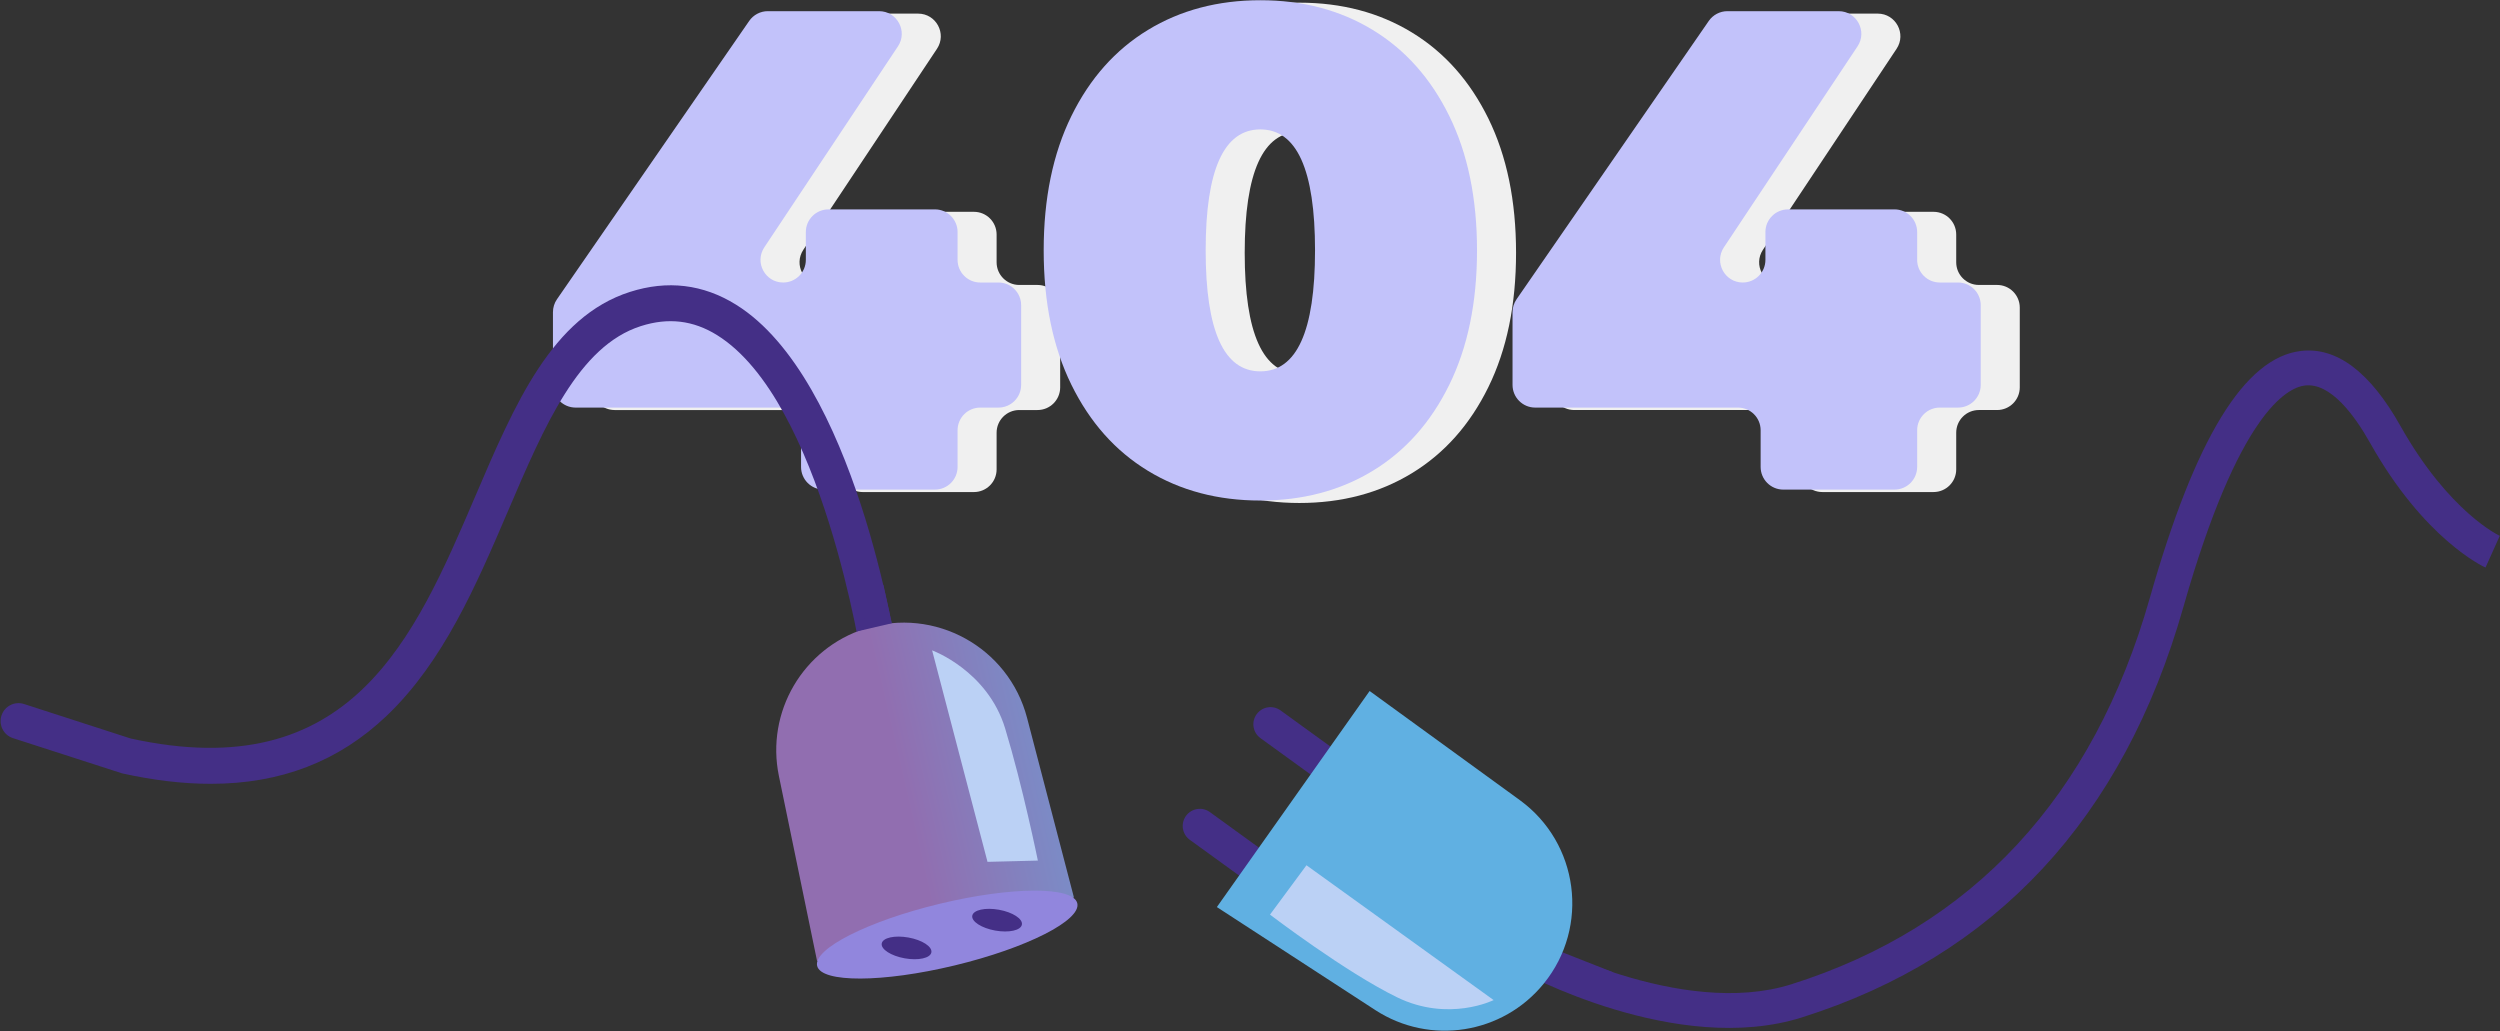 <svg width="3484" height="1437" viewBox="0 0 3484 1437" fill="none" xmlns="http://www.w3.org/2000/svg">
<rect x="0" y="0" width="3484" height="1437" fill="#333333" stroke="none"/>
<path fill-rule="evenodd" clip-rule="evenodd" d="M1445.88 571.427H1420.45C1403.01 571.427 1388.87 585.564 1388.87 602.991V654.146C1388.87 671.587 1374.75 685.725 1357.3 685.725H1202.32C1184.88 685.725 1170.76 671.587 1170.76 654.146V602.991C1170.76 585.564 1156.62 571.427 1139.18 571.427H856.573C839.132 571.427 824.995 557.289 824.995 539.848V438.389C824.995 431.984 826.957 425.723 830.592 420.457L1098.47 32.611C1104.37 24.07 1114.09 18.978 1124.47 18.978H1279.49C1304.69 18.978 1319.72 47.051 1305.77 68.027L1119.55 348.067C1105.61 369.043 1120.64 397.116 1145.85 397.116C1163.29 397.116 1177.43 382.978 1177.43 365.537V326.774C1177.43 309.333 1191.55 295.195 1208.99 295.195H1357.3C1374.75 295.195 1388.87 309.333 1388.87 326.774V365.537C1388.87 382.978 1403.01 397.116 1420.45 397.116H1445.88C1463.32 397.116 1477.46 411.253 1477.46 428.68V539.848C1477.46 557.289 1463.32 571.427 1445.88 571.427" fill="#F0F0F0"/>
<path fill-rule="evenodd" clip-rule="evenodd" d="M1887.02 352.348C1887.02 239.955 1861.62 183.757 1810.83 183.757C1760.02 183.757 1734.62 239.955 1734.62 352.348C1734.62 464.74 1760.02 520.935 1810.83 520.935C1861.62 520.935 1887.02 464.74 1887.02 352.348ZM1654.14 659.523C1608.74 631.902 1573.19 591.898 1547.46 539.512C1521.74 487.124 1508.89 424.739 1508.89 352.348C1508.89 279.956 1521.74 217.564 1547.46 165.176C1573.19 112.789 1608.74 72.788 1654.14 45.174C1699.53 17.542 1751.77 3.726 1810.83 3.726C1869.87 3.726 1922.11 17.542 1967.5 45.174C2012.9 72.788 2048.47 112.789 2074.2 165.176C2099.92 217.564 2112.77 279.956 2112.77 352.348C2112.77 424.739 2099.92 487.124 2074.2 539.512C2048.47 591.898 2012.9 631.902 1967.5 659.523C1922.11 687.148 1869.87 700.958 1810.83 700.958C1751.77 700.958 1699.53 687.148 1654.14 659.523Z" fill="#F0F0F0"/>
<path fill-rule="evenodd" clip-rule="evenodd" d="M2783.19 571.416H2757.75C2740.32 571.416 2726.18 585.551 2726.18 602.988V654.141C2726.18 671.578 2712.04 685.713 2694.59 685.713H2539.61C2522.19 685.713 2508.05 671.578 2508.05 654.141V602.988C2508.05 585.551 2493.92 571.416 2476.48 571.416H2193.87C2176.44 571.416 2162.3 557.281 2162.3 539.844V438.385C2162.3 431.976 2164.24 425.717 2167.89 420.442L2435.76 32.595C2441.67 24.059 2451.38 18.967 2461.74 18.967H2616.78C2641.97 18.967 2657.02 47.036 2643.08 68.021L2456.86 348.052C2442.89 369.034 2457.94 397.105 2483.15 397.105C2500.58 397.105 2514.72 382.97 2514.72 365.533V326.761C2514.72 309.324 2528.84 295.189 2546.29 295.189H2694.59C2712.04 295.189 2726.18 309.324 2726.18 326.761V365.533C2726.18 382.97 2740.32 397.105 2757.75 397.105H2783.19C2800.61 397.105 2814.75 411.24 2814.75 428.677V539.844C2814.75 557.281 2800.61 571.416 2783.19 571.416" fill="#F0F0F0"/>
<path fill-rule="evenodd" clip-rule="evenodd" d="M1391.49 568.015H1366.04C1348.61 568.015 1334.48 582.15 1334.48 599.582V650.737C1334.48 668.17 1320.34 682.304 1302.9 682.304H1147.91C1130.49 682.304 1116.35 668.17 1116.35 650.737V599.582C1116.35 582.15 1102.21 568.015 1084.77 568.015H802.164C784.732 568.015 770.597 553.88 770.597 536.434V434.983C770.597 428.571 772.542 422.314 776.178 417.043L1044.07 29.192C1049.96 20.652 1059.67 15.565 1070.05 15.565H1225.09C1250.29 15.565 1265.33 43.637 1251.37 64.62L1065.16 344.65C1051.21 365.634 1066.24 393.706 1091.45 393.706C1108.89 393.706 1123.02 379.571 1123.02 362.125V323.357C1123.02 305.924 1137.15 291.79 1154.59 291.79H1302.9C1320.34 291.79 1334.48 305.924 1334.48 323.357V362.125C1334.48 379.571 1348.61 393.706 1366.04 393.706H1391.49C1408.91 393.706 1423.06 407.841 1423.06 425.273V536.434C1423.06 553.88 1408.91 568.015 1391.49 568.015" fill="#C2C2FA"/>
<path fill-rule="evenodd" clip-rule="evenodd" d="M1832.63 348.931C1832.63 236.547 1807.23 180.346 1756.43 180.346C1705.6 180.346 1680.22 236.547 1680.22 348.931C1680.22 461.33 1705.6 517.526 1756.43 517.526C1807.23 517.526 1832.63 461.33 1832.63 348.931ZM1599.73 656.115C1554.33 628.494 1518.76 588.489 1493.05 536.102C1467.34 483.715 1454.48 421.33 1454.48 348.931C1454.48 276.539 1467.34 214.15 1493.05 161.763C1518.76 109.376 1554.33 69.384 1599.73 41.751C1645.12 14.137 1697.36 0.321 1756.43 0.321C1815.47 0.321 1867.69 14.137 1913.1 41.751C1958.51 69.384 1994.06 109.376 2019.78 161.763C2045.51 214.15 2058.37 276.539 2058.37 348.931C2058.37 421.33 2045.51 483.715 2019.78 536.102C1994.06 588.489 1958.51 628.494 1913.1 656.115C1867.69 683.739 1815.47 697.55 1756.43 697.55C1697.36 697.55 1645.12 683.739 1599.73 656.115Z" fill="#C2C2FA"/>
<path fill-rule="evenodd" clip-rule="evenodd" d="M2728.76 568.017H2703.32C2685.89 568.017 2671.75 582.153 2671.75 599.589V650.742C2671.75 668.18 2657.61 682.313 2640.18 682.313H2485.2C2467.76 682.313 2453.62 668.18 2453.62 650.742V599.589C2453.62 582.153 2439.49 568.017 2422.05 568.017H2139.44C2122.01 568.017 2107.87 553.881 2107.87 536.445V434.987C2107.87 428.577 2109.83 422.32 2113.47 417.043L2381.34 29.199C2387.25 20.662 2396.97 15.567 2407.34 15.567H2562.36C2587.56 15.567 2602.61 43.641 2588.65 64.622L2402.43 344.653C2388.47 365.638 2403.52 393.707 2428.72 393.707C2446.15 393.707 2460.29 379.573 2460.29 362.135V323.362C2460.29 305.926 2474.43 291.79 2491.86 291.79H2640.18C2657.61 291.79 2671.75 305.926 2671.75 323.362V362.135C2671.75 379.573 2685.89 393.707 2703.32 393.707H2728.76C2746.2 393.707 2760.33 407.843 2760.33 425.279V536.445C2760.33 553.881 2746.2 568.017 2728.76 568.017" fill="#C2C2FA"/>
<path fill-rule="evenodd" clip-rule="evenodd" d="M293.701 1092.33C391.373 1092.33 472.16 1061 538.6 997.787C618.08 922.161 664.08 814.667 708.573 710.707C758.853 593.201 806.346 482.214 893.08 454.454C931.293 442.227 966.066 446.334 999.346 467.041C1145.71 558.121 1201.17 920.721 1201.72 924.374L1251.17 917.014C1248.81 901.174 1191.55 527.761 1025.76 424.601C979.92 396.054 930.146 390.081 877.84 406.827C769.346 441.561 717.493 562.747 662.6 691.041C577.28 890.401 489.08 1096.56 182.053 1029.17L33.521 981.121C20.388 976.881 6.295 984.081 2.048 997.214C-2.201 1010.35 5.008 1024.45 18.148 1028.69L170.101 1077.75C214.03 1087.47 255.181 1092.33 293.701 1092.33Z" fill="#442F86"/>
<path fill-rule="evenodd" clip-rule="evenodd" d="M1138.67 1339.28L1085.45 1081.3C1067.08 992.203 1118.98 903.629 1205.66 876.083C1302.65 845.269 1405.66 902.069 1431.36 1000.55L1496.65 1250.78L1138.67 1339.28Z" fill="url(#paint0_linear_179_75160)"/>
<path fill-rule="evenodd" clip-rule="evenodd" d="M1138.77 1346.11C1144.49 1369.85 1230.3 1369.55 1330.4 1345.43C1430.52 1321.32 1507.04 1282.52 1501.31 1258.79C1495.6 1235.04 1409.8 1235.35 1309.69 1259.47C1209.58 1283.57 1133.07 1322.38 1138.77 1346.11Z" fill="#9186DD"/>
<path fill-rule="evenodd" clip-rule="evenodd" d="M1354.95 1276.12C1353.51 1284.12 1367.83 1293.4 1386.93 1296.83C1406.04 1300.27 1422.7 1296.55 1424.12 1288.53C1425.56 1280.52 1411.24 1271.25 1392.14 1267.81C1373.04 1264.39 1356.39 1268.11 1354.95 1276.12" fill="#442F86"/>
<path fill-rule="evenodd" clip-rule="evenodd" d="M1228.78 1314.8C1227.34 1322.81 1241.66 1332.09 1260.77 1335.52C1279.88 1338.95 1296.53 1335.23 1297.97 1327.23C1299.4 1319.21 1285.08 1309.94 1265.97 1306.51C1246.88 1303.08 1230.22 1306.79 1228.78 1314.8" fill="#442F86"/>
<path fill-rule="evenodd" clip-rule="evenodd" d="M1298.98 906.321C1298.98 906.321 1376.19 934.402 1400.75 1015.09C1425.3 1095.8 1446.36 1199.31 1446.36 1199.31L1376.19 1201.07L1298.98 906.321Z" fill="#BBD1F5"/>
<path fill-rule="evenodd" clip-rule="evenodd" d="M1231.01 814.881L1193.73 880.014L1242.85 868.601L1231.01 814.881Z" fill="#442F86"/>
<path fill-rule="evenodd" clip-rule="evenodd" d="M2135.82 1308.07L2124.09 1329.28L2135.82 1308.07ZM3483.69 746.746L3463.8 790.945C3460.35 789.392 3378.25 751.312 3302.91 617.173C3281.12 578.397 3247.7 533.04 3212.25 537.221C3186.83 540.223 3119.38 576.347 3042.68 846.253C2959.05 1140.6 2780.2 1332.93 2511.07 1417.88C2336.87 1472.87 2121.47 1355.51 2112.38 1350.48L2135.82 1308.07C2138.52 1309.56 2342.51 1420.27 2496.47 1371.67C2749.08 1291.92 2917.19 1110.69 2996.08 833.012C3059.2 610.855 3128.04 498.36 3206.56 489.089C3256.31 483.213 3302.94 518.328 3345.15 593.43C3412.79 713.817 3482.99 746.428 3483.69 746.746" fill="#442F86"/>
<path fill-rule="evenodd" clip-rule="evenodd" d="M1686.08 1131.72L1813.74 1224.24C1824.42 1231.96 1826.8 1246.88 1819.06 1257.55C1811.34 1268.21 1796.41 1270.6 1785.74 1262.87L1658.09 1170.36C1647.42 1162.63 1645.04 1147.72 1652.77 1137.05C1660.51 1126.37 1675.41 1124 1686.08 1131.72" fill="#442F86"/>
<path fill-rule="evenodd" clip-rule="evenodd" d="M1784.56 990.016L1912.22 1082.52C1922.89 1090.26 1925.28 1105.18 1917.55 1115.84C1909.8 1126.51 1894.9 1128.9 1884.23 1121.16L1756.56 1028.66C1745.9 1020.92 1743.51 1006 1751.26 995.336C1758.98 984.67 1773.89 982.283 1784.56 990.016Z" fill="#442F86"/>
<path fill-rule="evenodd" clip-rule="evenodd" d="M2231.23 1358.15L2151.99 1369.96L2173.93 1325.79L2248.84 1355.29L2231.23 1358.15" fill="#442F86"/>
<path fill-rule="evenodd" clip-rule="evenodd" d="M1695.82 1264.09L1916.66 1407.66C1992.93 1457.25 2094.32 1441.21 2151.56 1370.52C2215.61 1291.42 2200.26 1174.8 2117.92 1114.98L1908.7 962.983L1695.82 1264.09Z" fill="url(#paint1_linear_179_75160)"/>
<path fill-rule="evenodd" clip-rule="evenodd" d="M1769.85 1274.62L1820.69 1205.82L2081.54 1393.71C2081.54 1393.71 2019.02 1424.86 1947.03 1389.87C1875.07 1354.88 1769.85 1274.62 1769.85 1274.62Z" fill="#BBD1F5"/>
<defs>
<linearGradient id="paint0_linear_179_75160" x1="1682.58" y1="936.801" x2="1244.91" y2="1037.85" gradientUnits="userSpaceOnUse">
<stop stop-color="#60B0E2"/>
<stop offset="1" stop-color="#916EB0"/>
</linearGradient>
<linearGradient id="paint1_linear_179_75160" x1="3053.06" y1="1109.63" x2="3309.94" y2="440.454" gradientUnits="userSpaceOnUse">
<stop stop-color="#60B0E2"/>
<stop offset="1" stop-color="#916EB0"/>
</linearGradient>
</defs>
</svg>
